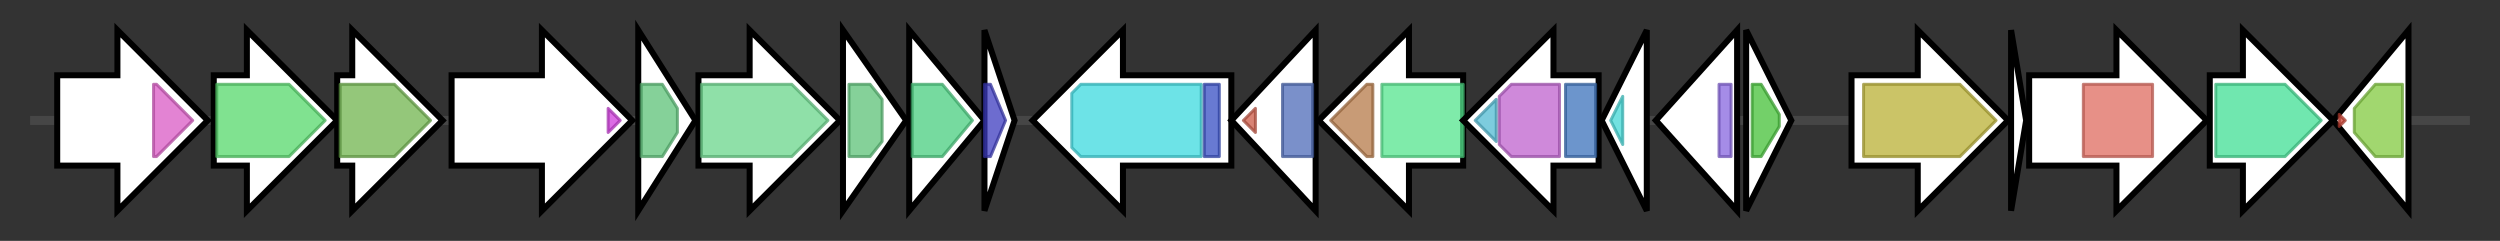 <svg version="1.1" baseProfile="full" xmlns="http://www.w3.org/2000/svg" width="830.4" height="80">
	<rect width="100%" height="100%" fill="#333333" stroke="none"/>
	<g>
		<line x1="10" y1="40.0" x2="820.4" y2="40.0" style="stroke:rgb(70,70,70); stroke-width:3 "/>
		<g>
			<title> (BNFEMFIJ_04278)
hypothetical protein</title>
			<polygon class=" (BNFEMFIJ_04278)
hypothetical protein" points="19,25 39,25 39,10 69,40 39,70 39,55 19,55" fill="rgb(255,255,255)" fill-opacity="1.0" stroke="rgb(0,0,0)" stroke-width="2"  />
			<g>
				<title>BTAD (PF03704)
"Bacterial transcriptional activator domain"</title>
				<polygon class="PF03704" points="51,28 52,28 64,40 52,52 51,52" stroke-linejoin="round" width="15" height="24" fill="rgb(217,89,196)" stroke="rgb(173,71,156)" stroke-width="1" opacity="0.75" />
			</g>
		</g>
		<g>
			<title>thcB (BNFEMFIJ_04279)
Cytochrome P450 116</title>
			<polygon class="thcB (BNFEMFIJ_04279)
Cytochrome P450 116" points="71,25 82,25 82,10 112,40 82,70 82,55 71,55" fill="rgb(255,255,255)" fill-opacity="1.0" stroke="rgb(0,0,0)" stroke-width="2"  />
			<g>
				<title>p450 (PF00067)
"Cytochrome P450"</title>
				<polygon class="PF00067" points="72,28 96,28 108,40 108,40 96,52 72,52" stroke-linejoin="round" width="36" height="24" fill="rgb(85,216,107)" stroke="rgb(68,172,85)" stroke-width="1" opacity="0.75" />
			</g>
		</g>
		<g>
			<title>ppsA (BNFEMFIJ_04280)
Phosphoenolpyruvate synthase</title>
			<polygon class="ppsA (BNFEMFIJ_04280)
Phosphoenolpyruvate synthase" points="112,25 117,25 117,10 147,40 117,70 117,55 112,55" fill="rgb(255,255,255)" fill-opacity="1.0" stroke="rgb(0,0,0)" stroke-width="2"  />
			<g>
				<title>PPDK_N (PF01326)
"Pyruvate phosphate dikinase, PEP/pyruvate binding domain"</title>
				<polygon class="PF01326" points="113,28 131,28 143,40 131,52 113,52" stroke-linejoin="round" width="32" height="24" fill="rgb(112,180,78)" stroke="rgb(89,144,62)" stroke-width="1" opacity="0.75" />
			</g>
		</g>
		<g>
			<title>cmdD (BNFEMFIJ_04281)
Chondramide synthase cmdD</title>
			<polygon class="cmdD (BNFEMFIJ_04281)
Chondramide synthase cmdD" points="150,25 180,25 180,10 210,40 180,70 180,55 150,55" fill="rgb(255,255,255)" fill-opacity="1.0" stroke="rgb(0,0,0)" stroke-width="2"  />
			<g>
				<title>PEP-utilizers (PF00391)
"PEP-utilising enzyme, mobile domain"</title>
				<polygon class="PF00391" points="202,36 206,40 202,44" stroke-linejoin="round" width="7" height="24" fill="rgb(206,59,219)" stroke="rgb(164,47,175)" stroke-width="1" opacity="0.75" />
			</g>
		</g>
		<g>
			<title> (BNFEMFIJ_04282)
hypothetical protein</title>
			<polygon class=" (BNFEMFIJ_04282)
hypothetical protein" points="212,10 231,40 212,70" fill="rgb(255,255,255)" fill-opacity="1.0" stroke="rgb(0,0,0)" stroke-width="2"  />
			<g>
				<title>HD (PF01966)
"HD domain"</title>
				<polygon class="PF01966" points="213,28 220,28 225,36 225,44 220,52 213,52" stroke-linejoin="round" width="12" height="24" fill="rgb(92,193,119)" stroke="rgb(73,154,95)" stroke-width="1" opacity="0.75" />
			</g>
		</g>
		<g>
			<title> (BNFEMFIJ_04283)
3-sulfolactaldehyde dehydrogenase</title>
			<polygon class=" (BNFEMFIJ_04283)
3-sulfolactaldehyde dehydrogenase" points="232,25 249,25 249,10 279,40 249,70 249,55 232,55" fill="rgb(255,255,255)" fill-opacity="1.0" stroke="rgb(0,0,0)" stroke-width="2"  />
			<g>
				<title>Aldedh (PF00171)
"Aldehyde dehydrogenase family"</title>
				<polygon class="PF00171" points="233,28 263,28 275,40 263,52 233,52" stroke-linejoin="round" width="46" height="24" fill="rgb(105,213,139)" stroke="rgb(84,170,111)" stroke-width="1" opacity="0.75" />
			</g>
		</g>
		<g>
			<title> (BNFEMFIJ_04284)
hypothetical protein</title>
			<polygon class=" (BNFEMFIJ_04284)
hypothetical protein" points="280,10 301,40 280,70" fill="rgb(255,255,255)" fill-opacity="1.0" stroke="rgb(0,0,0)" stroke-width="2"  />
			<g>
				<title>HD (PF01966)
"HD domain"</title>
				<polygon class="PF01966" points="282,28 289,28 293,33 293,47 289,52 282,52" stroke-linejoin="round" width="11" height="24" fill="rgb(92,193,119)" stroke="rgb(73,154,95)" stroke-width="1" opacity="0.75" />
			</g>
		</g>
		<g>
			<title>idnO (BNFEMFIJ_04285)
5-keto-D-gluconate 5-reductase</title>
			<polygon class="idnO (BNFEMFIJ_04285)
5-keto-D-gluconate 5-reductase" points="302,10 327,40 302,70" fill="rgb(255,255,255)" fill-opacity="1.0" stroke="rgb(0,0,0)" stroke-width="2"  />
			<g>
				<title>adh_short_C2 (PF13561)
"Enoyl-(Acyl carrier protein) reductase"</title>
				<polygon class="PF13561" points="303,28 313,28 323,40 313,52 303,52" stroke-linejoin="round" width="23" height="24" fill="rgb(73,205,127)" stroke="rgb(58,164,101)" stroke-width="1" opacity="0.75" />
			</g>
		</g>
		<g>
			<title>fdxE_2 (BNFEMFIJ_04286)
Ferredoxin-6</title>
			<polygon class="fdxE_2 (BNFEMFIJ_04286)
Ferredoxin-6" points="327,10 337,40 327,70" fill="rgb(255,255,255)" fill-opacity="1.0" stroke="rgb(0,0,0)" stroke-width="2"  />
			<g>
				<title>Fer2 (PF00111)
"2Fe-2S iron-sulfur cluster binding domain"</title>
				<polygon class="PF00111" points="327,28 329,28 334,40 329,52 327,52" stroke-linejoin="round" width="8" height="24" fill="rgb(60,59,191)" stroke="rgb(48,47,152)" stroke-width="1" opacity="0.75" />
			</g>
		</g>
		<g>
			<title>acsA_4 (BNFEMFIJ_04287)
Acetyl-coenzyme A synthetase</title>
			<polygon class="acsA_4 (BNFEMFIJ_04287)
Acetyl-coenzyme A synthetase" points="409,25 373,25 373,10 343,40 373,70 373,55 409,55" fill="rgb(255,255,255)" fill-opacity="1.0" stroke="rgb(0,0,0)" stroke-width="2"  />
			<g>
				<title>AMP-binding (PF00501)
"AMP-binding enzyme"</title>
				<polygon class="PF00501" points="356,31 359,28 399,28 399,52 359,52 356,49" stroke-linejoin="round" width="43" height="24" fill="rgb(60,217,223)" stroke="rgb(48,173,178)" stroke-width="1" opacity="0.75" />
			</g>
			<g>
				<title>ACAS_N (PF16177)
"Acetyl-coenzyme A synthetase N-terminus"</title>
				<rect class="PF16177" x="400" y="28" stroke-linejoin="round" width="5" height="24" fill="rgb(54,78,195)" stroke="rgb(43,62,156)" stroke-width="1" opacity="0.75" />
			</g>
		</g>
		<g>
			<title>hdpA (BNFEMFIJ_04288)
Dihydroxyacetone phosphatase</title>
			<polygon class="hdpA (BNFEMFIJ_04288)
Dihydroxyacetone phosphatase" points="409,40 437,10 437,70" fill="rgb(255,255,255)" fill-opacity="1.0" stroke="rgb(0,0,0)" stroke-width="2"  />
			<g>
				<title>Hydrolase_like (PF13242)
"HAD-hyrolase-like"</title>
				<polygon class="PF13242" points="413,40 417,36 417,44" stroke-linejoin="round" width="7" height="24" fill="rgb(202,89,70)" stroke="rgb(161,71,56)" stroke-width="1" opacity="0.75" />
			</g>
			<g>
				<title>Hydrolase_6 (PF13344)
"Haloacid dehalogenase-like hydrolase"</title>
				<rect class="PF13344" x="426" y="28" stroke-linejoin="round" width="10" height="24" fill="rgb(78,107,184)" stroke="rgb(62,85,147)" stroke-width="1" opacity="0.75" />
			</g>
		</g>
		<g>
			<title>cfiA (BNFEMFIJ_04289)
2-oxoglutarate carboxylase large subunit</title>
			<polygon class="cfiA (BNFEMFIJ_04289)
2-oxoglutarate carboxylase large subunit" points="486,25 468,25 468,10 438,40 468,70 468,55 486,55" fill="rgb(255,255,255)" fill-opacity="1.0" stroke="rgb(0,0,0)" stroke-width="2"  />
			<g>
				<title>PYC_OADA (PF02436)
"Conserved carboxylase domain"</title>
				<polygon class="PF02436" points="442,40 454,28 456,28 456,52 454,52" stroke-linejoin="round" width="16" height="24" fill="rgb(181,121,72)" stroke="rgb(144,96,57)" stroke-width="1" opacity="0.75" />
			</g>
			<g>
				<title>HMGL-like (PF00682)
"HMGL-like"</title>
				<rect class="PF00682" x="459" y="28" stroke-linejoin="round" width="27" height="24" fill="rgb(84,228,141)" stroke="rgb(67,182,112)" stroke-width="1" opacity="0.75" />
			</g>
		</g>
		<g>
			<title>accC_2 (BNFEMFIJ_04290)
Biotin carboxylase</title>
			<polygon class="accC_2 (BNFEMFIJ_04290)
Biotin carboxylase" points="531,25 516,25 516,10 486,40 516,70 516,55 531,55" fill="rgb(255,255,255)" fill-opacity="1.0" stroke="rgb(0,0,0)" stroke-width="2"  />
			<g>
				<title>Biotin_carb_C (PF02785)
"Biotin carboxylase C-terminal domain"</title>
				<polygon class="PF02785" points="490,40 497,33 497,47" stroke-linejoin="round" width="10" height="24" fill="rgb(82,186,211)" stroke="rgb(65,148,168)" stroke-width="1" opacity="0.75" />
			</g>
			<g>
				<title>CPSase_L_D2 (PF02786)
"Carbamoyl-phosphate synthase L chain, ATP binding domain"</title>
				<polygon class="PF02786" points="498,32 502,28 518,28 518,52 502,52 498,48" stroke-linejoin="round" width="20" height="24" fill="rgb(190,97,205)" stroke="rgb(151,77,164)" stroke-width="1" opacity="0.75" />
			</g>
			<g>
				<title>Biotin_carb_N (PF00289)
"Biotin carboxylase, N-terminal domain"</title>
				<rect class="PF00289" x="520" y="28" stroke-linejoin="round" width="10" height="24" fill="rgb(59,114,187)" stroke="rgb(47,91,149)" stroke-width="1" opacity="0.75" />
			</g>
		</g>
		<g>
			<title>accB_2 (BNFEMFIJ_04291)
Biotin carboxyl carrier protein of acetyl-CoA carboxylase</title>
			<polygon class="accB_2 (BNFEMFIJ_04291)
Biotin carboxyl carrier protein of acetyl-CoA carboxylase" points="532,40 547,10 547,70" fill="rgb(255,255,255)" fill-opacity="1.0" stroke="rgb(0,0,0)" stroke-width="2"  />
			<g>
				<title>Biotin_lipoyl (PF00364)
"Biotin-requiring enzyme"</title>
				<polygon class="PF00364" points="535,40 539,32 539,48" stroke-linejoin="round" width="7" height="24" fill="rgb(67,214,213)" stroke="rgb(53,171,170)" stroke-width="1" opacity="0.75" />
			</g>
		</g>
		<g>
			<title> (BNFEMFIJ_04292)
hypothetical protein</title>
			<polygon class=" (BNFEMFIJ_04292)
hypothetical protein" points="550,40 577,10 577,70" fill="rgb(255,255,255)" fill-opacity="1.0" stroke="rgb(0,0,0)" stroke-width="2"  />
			<g>
				<title>HTH_IclR (PF09339)
"IclR helix-turn-helix domain"</title>
				<rect class="PF09339" x="571" y="28" stroke-linejoin="round" width="4" height="24" fill="rgb(135,102,222)" stroke="rgb(108,81,177)" stroke-width="1" opacity="0.75" />
			</g>
		</g>
		<g>
			<title> (BNFEMFIJ_04293)
hypothetical protein</title>
			<polygon class=" (BNFEMFIJ_04293)
hypothetical protein" points="580,10 595,40 580,70" fill="rgb(255,255,255)" fill-opacity="1.0" stroke="rgb(0,0,0)" stroke-width="2"  />
			<g>
				<title>GFA (PF04828)
"Glutathione-dependent formaldehyde-activating enzyme"</title>
				<polygon class="PF04828" points="582,28 585,28 591,38 591,42 585,52 582,52" stroke-linejoin="round" width="9" height="24" fill="rgb(68,192,55)" stroke="rgb(54,153,44)" stroke-width="1" opacity="0.75" />
			</g>
		</g>
		<g>
			<title>mdoG (BNFEMFIJ_04294)
Glucans biosynthesis protein G</title>
			<polygon class="mdoG (BNFEMFIJ_04294)
Glucans biosynthesis protein G" points="615,25 637,25 637,10 667,40 637,70 637,55 615,55" fill="rgb(255,255,255)" fill-opacity="1.0" stroke="rgb(0,0,0)" stroke-width="2"  />
			<g>
				<title>MdoG (PF04349)
"Periplasmic glucan biosynthesis protein, MdoG"</title>
				<polygon class="PF04349" points="619,28 651,28 663,40 651,52 619,52" stroke-linejoin="round" width="48" height="24" fill="rgb(185,176,52)" stroke="rgb(148,140,41)" stroke-width="1" opacity="0.75" />
			</g>
		</g>
		<g>
			<title> (BNFEMFIJ_04295)
hypothetical protein</title>
			<polygon class=" (BNFEMFIJ_04295)
hypothetical protein" points="668,10 673,40 668,70" fill="rgb(255,255,255)" fill-opacity="1.0" stroke="rgb(0,0,0)" stroke-width="2"  />
		</g>
		<g>
			<title>opgH (BNFEMFIJ_04296)
Glucans biosynthesis glucosyltransferase H</title>
			<polygon class="opgH (BNFEMFIJ_04296)
Glucans biosynthesis glucosyltransferase H" points="674,25 703,25 703,10 733,40 703,70 703,55 674,55" fill="rgb(255,255,255)" fill-opacity="1.0" stroke="rgb(0,0,0)" stroke-width="2"  />
			<g>
				<title>Glyco_trans_2_3 (PF13632)
"Glycosyl transferase family group 2"</title>
				<rect class="PF13632" x="692" y="28" stroke-linejoin="round" width="23" height="24" fill="rgb(223,107,95)" stroke="rgb(178,85,76)" stroke-width="1" opacity="0.75" />
			</g>
		</g>
		<g>
			<title> (BNFEMFIJ_04297)
hypothetical protein</title>
			<polygon class=" (BNFEMFIJ_04297)
hypothetical protein" points="734,25 745,25 745,10 775,40 745,70 745,55 734,55" fill="rgb(255,255,255)" fill-opacity="1.0" stroke="rgb(0,0,0)" stroke-width="2"  />
			<g>
				<title>OpgC_C (PF10129)
"OpgC protein"</title>
				<polygon class="PF10129" points="736,28 759,28 771,40 759,52 736,52" stroke-linejoin="round" width="36" height="24" fill="rgb(65,222,148)" stroke="rgb(52,177,118)" stroke-width="1" opacity="0.75" />
			</g>
		</g>
		<g>
			<title>lptB_12 (BNFEMFIJ_04298)
Lipopolysaccharide export system ATP-binding protein LptB</title>
			<polygon class="lptB_12 (BNFEMFIJ_04298)
Lipopolysaccharide export system ATP-binding protein LptB" points="775,40 800,10 800,70" fill="rgb(255,255,255)" fill-opacity="1.0" stroke="rgb(0,0,0)" stroke-width="2"  />
			<g>
				<title>BCA_ABC_TP_C (PF12399)
"Branched-chain amino acid ATP-binding cassette transporter"</title>
				<polygon class="PF12399" points="779,40 777,42 777,38" stroke-linejoin="round" width="2" height="24" fill="rgb(205,68,53)" stroke="rgb(164,54,42)" stroke-width="1" opacity="0.75" />
			</g>
			<g>
				<title>ABC_tran (PF00005)
"ABC transporter"</title>
				<polygon class="PF00005" points="782,36 789,28 798,28 798,52 789,52 782,44" stroke-linejoin="round" width="16" height="24" fill="rgb(129,201,63)" stroke="rgb(103,160,50)" stroke-width="1" opacity="0.75" />
			</g>
		</g>
	</g>
</svg>
